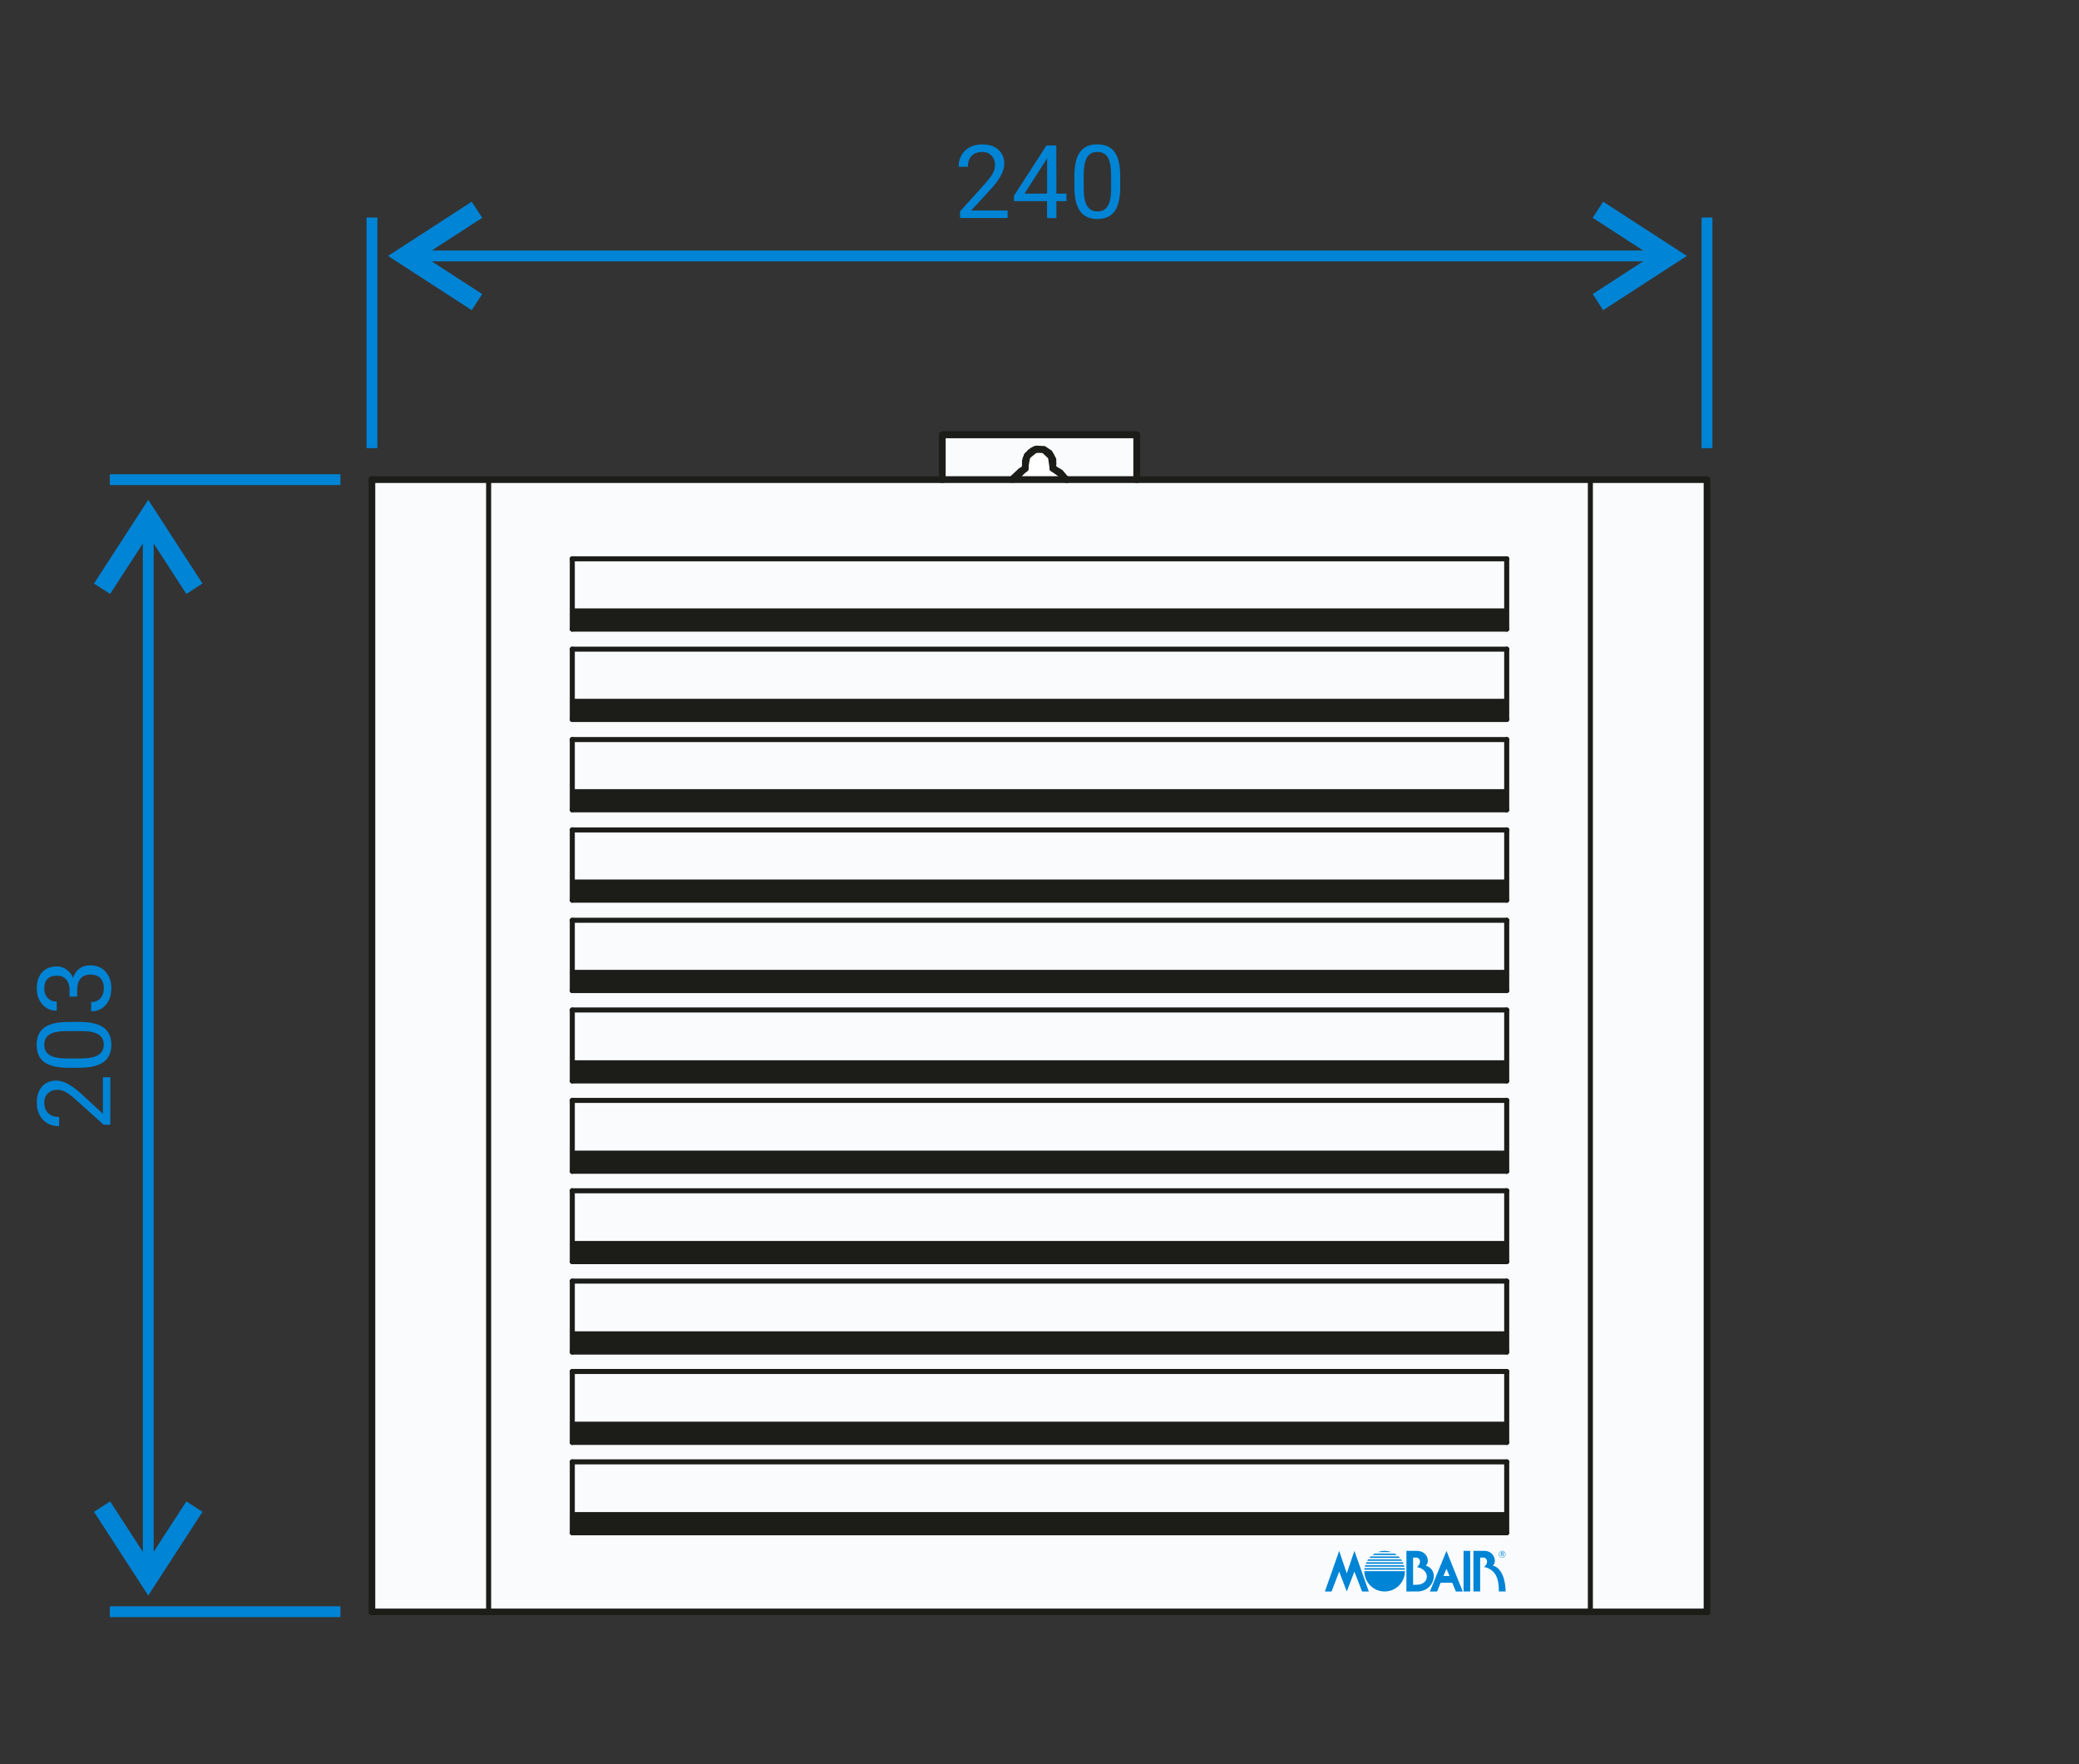 <?xml version="1.0" encoding="UTF-8" standalone="no"?>
<svg
   xmlns:dc="http://purl.org/dc/elements/1.1/"
   xmlns:cc="http://creativecommons.org/ns#"
   xmlns:rdf="http://www.w3.org/1999/02/22-rdf-syntax-ns#"
   xmlns:svg="http://www.w3.org/2000/svg"
   xmlns="http://www.w3.org/2000/svg"
   xmlns:sodipodi="http://sodipodi.sourceforge.net/DTD/sodipodi-0.dtd"
   xmlns:inkscape="http://www.inkscape.org/namespaces/inkscape"
   inkscape:export-ydpi="310.90494"
   inkscape:export-xdpi="310.90494"
   inkscape:export-filename="C:\Users\e.e\Documents\SpiderOak Hive\mobair-main\products\m2030s\dimensions\fi\m2030s_dim_1.1_FI.png"
   sodipodi:docname="m2030s_dim_1.3_release_front.svg"
   inkscape:version="1.0rc1 (09960d6f05, 2020-04-09)"
   id="svg1894"
   version="1.1"
   viewBox="0 0 33 28"
   height="28mm"
   width="33mm">
  <rect x="0" y="0" width="33" height="28" fill="#333333" stroke="none"/>
  <defs
     id="defs1888">
    <clipPath
       id="clip12-9-1">
      <path
         id="path503-0-8"
         d="m 506,603 h 53.273 v 75 H 506 Z m 0,0"
         inkscape:connector-curvature="0" />
    </clipPath>
    <clipPath
       id="clip13-3-3">
      <path
         id="path506-7-9"
         d="m 459,579 h 72 v 114.348 h -72 z m 0,0"
         inkscape:connector-curvature="0" />
    </clipPath>
    <clipPath
       id="clip14-6-0">
      <path
         id="path509-9-1"
         d="m 343,570 h 71 v 123.348 h -71 z m 0,0"
         inkscape:connector-curvature="0" />
    </clipPath>
    <clipPath
       id="clip15-8-2">
      <path
         id="path512-8-7"
         d="m 378,568.348 h 90 V 626 h -90 z m 0,0"
         inkscape:connector-curvature="0" />
    </clipPath>
    <clipPath
       id="clip18-7-4">
      <path
         id="path521-4-2"
         d="m 481,568.348 h 78.273 V 626 H 481 Z m 0,0"
         inkscape:connector-curvature="0" />
    </clipPath>
    <clipPath
       id="clip19-1-6">
      <path
         id="path524-8-7"
         d="M 311.277,601 H 367 v 79 h -55.723 z m 0,0"
         inkscape:connector-curvature="0" />
    </clipPath>
    <clipPath
       id="clip20-4-9">
      <path
         id="path527-6-3"
         d="M 311.277,601 H 368 v 80 h -56.723 z m 0,0"
         inkscape:connector-curvature="0" />
    </clipPath>
    <clipPath
       id="clip21-8-1">
      <path
         id="path530-7-2"
         d="M 311.277,568.348 H 399 V 626 h -87.723 z m 0,0"
         inkscape:connector-curvature="0" />
    </clipPath>
    <clipPath
       id="clip22-2-9">
      <path
         id="path533-7-9"
         d="M 311.277,582 H 556 v 19 H 311.277 Z m 0,0"
         inkscape:connector-curvature="0" />
    </clipPath>
    <clipPath
       id="clip23-5-4">
      <path
         id="path536-0-2"
         d="m 477,568.348 h 82.273 V 618 H 477 Z m 0,0"
         inkscape:connector-curvature="0" />
    </clipPath>
    <clipPath
       id="clip24-2-4">
      <path
         id="path539-8-9"
         d="m 475,568.348 h 84.273 V 610 H 475 Z m 0,0"
         inkscape:connector-curvature="0" />
    </clipPath>
    <clipPath
       id="clip25-7-1">
      <path
         id="path542-0-1"
         d="m 527,568.348 h 2 V 573 h -2 z m 0,0"
         inkscape:connector-curvature="0" />
    </clipPath>
    <clipPath
       id="clip26-5-3">
      <path
         id="path545-8-6"
         d="m 530,568.348 h 4 V 573 h -4 z m 0,0"
         inkscape:connector-curvature="0" />
    </clipPath>
    <clipPath
       id="clip28-4-6">
      <path
         id="path551-5-4"
         d="m 486,570 h 73.273 V 673 H 486 Z m 0,0"
         inkscape:connector-curvature="0" />
    </clipPath>
    <clipPath
       id="clip29-7-6">
      <path
         id="path554-7-2"
         d="m 451,574 h 72 v 119.348 h -72 z m 0,0"
         inkscape:connector-curvature="0" />
    </clipPath>
    <clipPath
       id="clip30-4-9">
      <path
         id="path557-4-9"
         d="m 443,572 h 72 v 121.348 h -72 z m 0,0"
         inkscape:connector-curvature="0" />
    </clipPath>
    <clipPath
       id="clip21-8-1-3">
      <path
         id="path530-7-2-2"
         d="M 311.277,568.348 H 399 V 626 h -87.723 z m 0,0"
         inkscape:connector-curvature="0" />
    </clipPath>
    <clipPath
       id="clip21-8-1-3-6">
      <path
         id="path530-7-2-2-4"
         d="M 311.277,568.348 H 399 V 626 h -87.723 z m 0,0"
         inkscape:connector-curvature="0" />
    </clipPath>
    <clipPath
       id="clip14-6-0-5">
      <path
         id="path509-9-1-3"
         d="m 343,570 h 71 v 123.348 h -71 z m 0,0"
         inkscape:connector-curvature="0" />
    </clipPath>
  </defs>
  <sodipodi:namedview
     inkscape:document-rotation="0"
     showguides="false"
     inkscape:snap-intersection-paths="true"
     inkscape:window-maximized="1"
     inkscape:window-y="0"
     inkscape:window-x="0"
     inkscape:window-height="1016"
     inkscape:window-width="1920"
     fit-margin-bottom="2"
     fit-margin-right="2"
     fit-margin-left="2"
     fit-margin-top="2"
     showgrid="false"
     inkscape:current-layer="layer1"
     inkscape:document-units="mm"
     inkscape:cy="49.014315"
     inkscape:cx="82.784295"
     inkscape:zoom="4"
     inkscape:pageshadow="2"
     inkscape:pageopacity="1"
     borderopacity="1.0"
     bordercolor="#666666"
     pagecolor="#ffffff"
     id="base" />
  <g
     transform="translate(-11.084,-173.439)"
     id="layer1"
     inkscape:groupmode="layer"
     inkscape:label="Layer 1">
    <path
       id="rect3303-6-7"
       d="m 26.041,180.339 h 3.086 v 0.713 h -3.086 z"
       style="fill:#f9fbfd;fill-opacity:1;fill-rule:nonzero;stroke:#1c1c19;stroke-width:0.105;stroke-linecap:square;stroke-linejoin:round;stroke-miterlimit:10;stroke-dasharray:none;stroke-opacity:1;enable-background:new"
       inkscape:connector-curvature="0" />
    <path
       inkscape:connector-curvature="0"
       id="path1740-4"
       d="m 27.176,181.052 h 0.772 l -0.018,-0.084 -0.132,-0.094 -0.028,-0.188 -0.121,-0.112 h -0.132 l -0.131,0.105 -0.036,0.196 -0.175,0.178"
       style="fill:#ffffff;fill-opacity:1;stroke:#1c1c19;stroke-width:0.105;stroke-linecap:butt;stroke-linejoin:miter;stroke-miterlimit:10;stroke-dasharray:none;stroke-opacity:1" />
    <path
       id="rect3303-6"
       d="m 16.988,181.052 h 21.191 v 17.97 H 16.988 Z"
       style="fill:#f9fbfd;fill-opacity:1;fill-rule:nonzero;stroke:none;stroke-width:0.021;stroke-linecap:square;stroke-linejoin:round;stroke-miterlimit:4;stroke-dasharray:none;stroke-opacity:1;enable-background:new"
       inkscape:connector-curvature="0" />
    <path
       id="path1877"
       d="M 16.988,181.052 H 38.179"
       style="fill:none;stroke:#1c1c19;stroke-width:0.105;stroke-linecap:round;stroke-linejoin:round;stroke-miterlimit:10;stroke-dasharray:none;stroke-opacity:1"
       inkscape:connector-curvature="0" />
    <path
       id="path1879"
       d="m 16.988,181.052 v 17.97"
       style="fill:none;stroke:#1c1c19;stroke-width:0.105;stroke-linecap:round;stroke-linejoin:round;stroke-miterlimit:10;stroke-dasharray:none;stroke-opacity:1"
       inkscape:connector-curvature="0" />
    <path
       id="path1881"
       d="M 20.168,182.308 H 35"
       style="fill:none;stroke:#1c1c19;stroke-width:0.08;stroke-linecap:round;stroke-linejoin:round;stroke-miterlimit:10;stroke-dasharray:none;stroke-opacity:1"
       inkscape:connector-curvature="0" />
    <path
       id="path1909"
       d="m 36.328,181.052 v 17.97"
       style="fill:none;stroke:#1c1c19;stroke-width:0.08;stroke-linecap:round;stroke-linejoin:round;stroke-miterlimit:10;stroke-dasharray:none;stroke-opacity:1"
       inkscape:connector-curvature="0" />
    <path
       id="path1923"
       d="m 26.041,181.052 v -0.713"
       style="fill:none;stroke:#1c1c19;stroke-width:0.105;stroke-linecap:round;stroke-linejoin:round;stroke-miterlimit:10;stroke-dasharray:none;stroke-opacity:1"
       inkscape:connector-curvature="0" />
    <path
       id="path1945"
       d="m 18.84,181.052 v 17.97"
       style="fill:none;stroke:#1c1c19;stroke-width:0.08;stroke-linecap:round;stroke-linejoin:round;stroke-miterlimit:10;stroke-dasharray:none;stroke-opacity:1"
       inkscape:connector-curvature="0" />
    <path
       id="path1951"
       d="m 38.179,181.052 v 17.97"
       style="fill:none;stroke:#1c1c19;stroke-width:0.105;stroke-linecap:round;stroke-linejoin:round;stroke-miterlimit:10;stroke-dasharray:none;stroke-opacity:1"
       inkscape:connector-curvature="0" />
    <path
       id="path1965"
       d="m 26.041,180.339 h 3.086 v 0.713"
       style="fill:none;stroke:#1c1c19;stroke-width:0.105;stroke-linecap:round;stroke-linejoin:round;stroke-miterlimit:10;stroke-dasharray:none;stroke-opacity:1"
       inkscape:connector-curvature="0" />
    <path
       id="path1979"
       d="m 27.798,180.79 v 0.084"
       style="fill:none;stroke:#1c1c19;stroke-width:0.105;stroke-linecap:round;stroke-linejoin:round;stroke-miterlimit:10;stroke-dasharray:none;stroke-opacity:1"
       inkscape:connector-curvature="0" />
    <path
       id="path2017"
       d="M 16.988,199.022 H 38.179"
       style="fill:none;stroke:#1c1c19;stroke-width:0.105;stroke-linecap:round;stroke-linejoin:round;stroke-miterlimit:10;stroke-dasharray:none;stroke-opacity:1"
       inkscape:connector-curvature="0" />
    <path
       id="path2021"
       d="m 27.359,180.874 -0.018,0.018 -0.046,0.018 -0.131,0.122 -0.009,0.019"
       style="fill:none;stroke:#1c1c19;stroke-width:0.105;stroke-linecap:round;stroke-linejoin:round;stroke-miterlimit:10;stroke-dasharray:none;stroke-opacity:1"
       inkscape:connector-curvature="0" />
    <path
       id="path2023"
       d="m 28.014,181.052 -0.038,-0.038 -0.064,-0.076 -0.113,-0.065"
       style="fill:none;stroke:#1c1c19;stroke-width:0.105;stroke-linecap:round;stroke-linejoin:round;stroke-miterlimit:10;stroke-dasharray:none;stroke-opacity:1"
       inkscape:connector-curvature="0" />
    <path
       id="path2025"
       d="m 27.359,180.79 v 0.084"
       style="fill:none;stroke:#1c1c19;stroke-width:0.105;stroke-linecap:round;stroke-linejoin:round;stroke-miterlimit:10;stroke-dasharray:none;stroke-opacity:1"
       inkscape:connector-curvature="0" />
    <path
       id="path2027"
       d="m 27.798,180.79 v -0.056 l -0.056,-0.104 -0.084,-0.056 -0.122,-0.01 -0.009,0.01 h -0.02 l -0.018,0.01 -0.018,0.009 -0.01,0.01 -0.018,0.01 -0.009,0.009 -0.01,0.01 -0.009,0.018 -0.02,0.01 -0.009,0.018 v 0.01 l -0.009,0.018 -0.009,0.01 v 0.019 l -0.009,0.018 v 0.038"
       style="fill:none;stroke:#1c1c19;stroke-width:0.105;stroke-linecap:round;stroke-linejoin:round;stroke-miterlimit:10;stroke-dasharray:none;stroke-opacity:1"
       inkscape:connector-curvature="0" />
    <path
       id="path2211"
       d="M 20.168,183.424 H 35"
       style="fill:none;stroke:#1c1c19;stroke-width:0.08;stroke-linecap:round;stroke-linejoin:round;stroke-miterlimit:10;stroke-dasharray:none;stroke-opacity:1"
       inkscape:connector-curvature="0" />
    <path
       id="path2215"
       d="M 20.168,183.742 H 35"
       style="fill:none;stroke:#1c1c19;stroke-width:0.08;stroke-linecap:round;stroke-linejoin:round;stroke-miterlimit:10;stroke-dasharray:none;stroke-opacity:1"
       inkscape:connector-curvature="0" />
    <path
       id="path2217"
       d="M 20.168,184.858 H 35"
       style="fill:none;stroke:#1c1c19;stroke-width:0.08;stroke-linecap:round;stroke-linejoin:round;stroke-miterlimit:10;stroke-dasharray:none;stroke-opacity:1"
       inkscape:connector-curvature="0" />
    <path
       id="path2221"
       d="M 20.168,185.177 H 35"
       style="fill:none;stroke:#1c1c19;stroke-width:0.08;stroke-linecap:round;stroke-linejoin:round;stroke-miterlimit:10;stroke-dasharray:none;stroke-opacity:1"
       inkscape:connector-curvature="0" />
    <path
       id="path2223"
       d="M 20.168,186.292 H 35"
       style="fill:none;stroke:#1c1c19;stroke-width:0.08;stroke-linecap:round;stroke-linejoin:round;stroke-miterlimit:10;stroke-dasharray:none;stroke-opacity:1"
       inkscape:connector-curvature="0" />
    <path
       id="path2227"
       d="m 35,186.292 v -1.116"
       style="fill:none;stroke:#1c1c19;stroke-width:0.08;stroke-linecap:round;stroke-linejoin:round;stroke-miterlimit:10;stroke-dasharray:none;stroke-opacity:1"
       inkscape:connector-curvature="0" />
    <path
       id="path2229"
       d="m 35,184.858 v -1.116"
       style="fill:none;stroke:#1c1c19;stroke-width:0.08;stroke-linecap:round;stroke-linejoin:round;stroke-miterlimit:10;stroke-dasharray:none;stroke-opacity:1"
       inkscape:connector-curvature="0" />
    <path
       id="path2231"
       d="m 35,183.424 v -1.116"
       style="fill:none;stroke:#1c1c19;stroke-width:0.08;stroke-linecap:round;stroke-linejoin:round;stroke-miterlimit:10;stroke-dasharray:none;stroke-opacity:1"
       inkscape:connector-curvature="0" />
    <path
       id="path2233"
       d="m 20.168,186.292 v -1.116"
       style="fill:none;stroke:#1c1c19;stroke-width:0.08;stroke-linecap:round;stroke-linejoin:round;stroke-miterlimit:10;stroke-dasharray:none;stroke-opacity:1"
       inkscape:connector-curvature="0" />
    <path
       id="path2235"
       d="m 20.168,184.858 v -1.116"
       style="fill:none;stroke:#1c1c19;stroke-width:0.08;stroke-linecap:round;stroke-linejoin:round;stroke-miterlimit:10;stroke-dasharray:none;stroke-opacity:1"
       inkscape:connector-curvature="0" />
    <path
       id="path2237"
       d="m 20.168,183.424 v -1.116"
       style="fill:none;stroke:#1c1c19;stroke-width:0.08;stroke-linecap:round;stroke-linejoin:round;stroke-miterlimit:10;stroke-dasharray:none;stroke-opacity:1"
       inkscape:connector-curvature="0" />
    <path
       id="path2239"
       d="M 20.168,186.611 H 35"
       style="fill:none;stroke:#1c1c19;stroke-width:0.08;stroke-linecap:round;stroke-linejoin:round;stroke-miterlimit:10;stroke-dasharray:none;stroke-opacity:1"
       inkscape:connector-curvature="0" />
    <path
       id="path2241"
       d="M 20.168,187.726 H 35"
       style="fill:none;stroke:#1c1c19;stroke-width:0.08;stroke-linecap:round;stroke-linejoin:round;stroke-miterlimit:10;stroke-dasharray:none;stroke-opacity:1"
       inkscape:connector-curvature="0" />
    <path
       id="path2245"
       d="m 35,187.726 v -1.116"
       style="fill:none;stroke:#1c1c19;stroke-width:0.08;stroke-linecap:round;stroke-linejoin:round;stroke-miterlimit:10;stroke-dasharray:none;stroke-opacity:1"
       inkscape:connector-curvature="0" />
    <path
       id="path2247"
       d="m 20.168,187.726 v -1.116"
       style="fill:none;stroke:#1c1c19;stroke-width:0.08;stroke-linecap:round;stroke-linejoin:round;stroke-miterlimit:10;stroke-dasharray:none;stroke-opacity:1"
       inkscape:connector-curvature="0" />
    <path
       id="path2249"
       d="M 20.168,188.045 H 35"
       style="fill:none;stroke:#1c1c19;stroke-width:0.08;stroke-linecap:round;stroke-linejoin:round;stroke-miterlimit:10;stroke-dasharray:none;stroke-opacity:1"
       inkscape:connector-curvature="0" />
    <path
       id="path2251"
       d="M 20.168,189.161 H 35"
       style="fill:none;stroke:#1c1c19;stroke-width:0.08;stroke-linecap:round;stroke-linejoin:round;stroke-miterlimit:10;stroke-dasharray:none;stroke-opacity:1"
       inkscape:connector-curvature="0" />
    <path
       id="path2255"
       d="m 35,189.161 v -1.116"
       style="fill:none;stroke:#1c1c19;stroke-width:0.08;stroke-linecap:round;stroke-linejoin:round;stroke-miterlimit:10;stroke-dasharray:none;stroke-opacity:1"
       inkscape:connector-curvature="0" />
    <path
       id="path2257"
       d="m 20.168,189.161 v -1.116"
       style="fill:none;stroke:#1c1c19;stroke-width:0.08;stroke-linecap:round;stroke-linejoin:round;stroke-miterlimit:10;stroke-dasharray:none;stroke-opacity:1"
       inkscape:connector-curvature="0" />
    <path
       id="path2259"
       d="M 20.168,189.469 H 35"
       style="fill:none;stroke:#1c1c19;stroke-width:0.08;stroke-linecap:round;stroke-linejoin:round;stroke-miterlimit:10;stroke-dasharray:none;stroke-opacity:1"
       inkscape:connector-curvature="0" />
    <path
       id="path2261"
       d="M 20.168,190.595 H 35"
       style="fill:none;stroke:#1c1c19;stroke-width:0.08;stroke-linecap:round;stroke-linejoin:round;stroke-miterlimit:10;stroke-dasharray:none;stroke-opacity:1"
       inkscape:connector-curvature="0" />
    <path
       id="path2265"
       d="m 35,190.595 v -1.125"
       style="fill:none;stroke:#1c1c19;stroke-width:0.08;stroke-linecap:round;stroke-linejoin:round;stroke-miterlimit:10;stroke-dasharray:none;stroke-opacity:1"
       inkscape:connector-curvature="0" />
    <path
       id="path2267"
       d="m 20.168,190.595 v -1.125"
       style="fill:none;stroke:#1c1c19;stroke-width:0.08;stroke-linecap:round;stroke-linejoin:round;stroke-miterlimit:10;stroke-dasharray:none;stroke-opacity:1"
       inkscape:connector-curvature="0" />
    <path
       id="path2269-9"
       d="M 20.168,190.904 H 35"
       style="fill:none;stroke:#1c1c19;stroke-width:0.08;stroke-linecap:round;stroke-linejoin:round;stroke-miterlimit:10;stroke-dasharray:none;stroke-opacity:1"
       inkscape:connector-curvature="0" />
    <path
       id="path2271"
       d="M 20.168,192.029 H 35"
       style="fill:none;stroke:#1c1c19;stroke-width:0.08;stroke-linecap:round;stroke-linejoin:round;stroke-miterlimit:10;stroke-dasharray:none;stroke-opacity:1"
       inkscape:connector-curvature="0" />
    <path
       id="path2275"
       d="m 35,192.029 v -1.125"
       style="fill:none;stroke:#1c1c19;stroke-width:0.08;stroke-linecap:round;stroke-linejoin:round;stroke-miterlimit:10;stroke-dasharray:none;stroke-opacity:1"
       inkscape:connector-curvature="0" />
    <path
       id="path2277-2"
       d="m 20.168,192.029 v -1.125"
       style="fill:none;stroke:#1c1c19;stroke-width:0.08;stroke-linecap:round;stroke-linejoin:round;stroke-miterlimit:10;stroke-dasharray:none;stroke-opacity:1"
       inkscape:connector-curvature="0" />
    <path
       id="path2279-6"
       d="M 20.168,192.338 H 35"
       style="fill:none;stroke:#1c1c19;stroke-width:0.08;stroke-linecap:round;stroke-linejoin:round;stroke-miterlimit:10;stroke-dasharray:none;stroke-opacity:1"
       inkscape:connector-curvature="0" />
    <path
       id="path2281"
       d="M 20.168,193.463 H 35"
       style="fill:none;stroke:#1c1c19;stroke-width:0.08;stroke-linecap:round;stroke-linejoin:round;stroke-miterlimit:10;stroke-dasharray:none;stroke-opacity:1"
       inkscape:connector-curvature="0" />
    <path
       id="path2285"
       d="m 35,193.463 v -1.125"
       style="fill:none;stroke:#1c1c19;stroke-width:0.08;stroke-linecap:round;stroke-linejoin:round;stroke-miterlimit:10;stroke-dasharray:none;stroke-opacity:1"
       inkscape:connector-curvature="0" />
    <path
       id="path2287-1"
       d="m 20.168,193.463 v -1.125"
       style="fill:none;stroke:#1c1c19;stroke-width:0.08;stroke-linecap:round;stroke-linejoin:round;stroke-miterlimit:10;stroke-dasharray:none;stroke-opacity:1"
       inkscape:connector-curvature="0" />
    <path
       id="path2289-5"
       d="M 20.168,193.772 H 35"
       style="fill:none;stroke:#1c1c19;stroke-width:0.08;stroke-linecap:round;stroke-linejoin:round;stroke-miterlimit:10;stroke-dasharray:none;stroke-opacity:1"
       inkscape:connector-curvature="0" />
    <path
       id="path2291"
       d="M 20.168,194.898 H 35"
       style="fill:none;stroke:#1c1c19;stroke-width:0.08;stroke-linecap:round;stroke-linejoin:round;stroke-miterlimit:10;stroke-dasharray:none;stroke-opacity:1"
       inkscape:connector-curvature="0" />
    <path
       id="path2295-6"
       d="m 35,194.898 v -1.125"
       style="fill:none;stroke:#1c1c19;stroke-width:0.08;stroke-linecap:round;stroke-linejoin:round;stroke-miterlimit:10;stroke-dasharray:none;stroke-opacity:1"
       inkscape:connector-curvature="0" />
    <path
       id="path2297"
       d="m 20.168,194.898 v -1.125"
       style="fill:none;stroke:#1c1c19;stroke-width:0.08;stroke-linecap:round;stroke-linejoin:round;stroke-miterlimit:10;stroke-dasharray:none;stroke-opacity:1"
       inkscape:connector-curvature="0" />
    <path
       id="path2299"
       d="M 20.168,195.206 H 35"
       style="fill:none;stroke:#1c1c19;stroke-width:0.08;stroke-linecap:round;stroke-linejoin:round;stroke-miterlimit:10;stroke-dasharray:none;stroke-opacity:1"
       inkscape:connector-curvature="0" />
    <path
       id="path2301"
       d="M 20.168,196.332 H 35"
       style="fill:none;stroke:#1c1c19;stroke-width:0.08;stroke-linecap:round;stroke-linejoin:round;stroke-miterlimit:10;stroke-dasharray:none;stroke-opacity:1"
       inkscape:connector-curvature="0" />
    <path
       id="path2305"
       d="m 35,196.332 v -1.125"
       style="fill:none;stroke:#1c1c19;stroke-width:0.08;stroke-linecap:round;stroke-linejoin:round;stroke-miterlimit:10;stroke-dasharray:none;stroke-opacity:1"
       inkscape:connector-curvature="0" />
    <path
       id="path2307"
       d="m 20.168,196.332 v -1.125"
       style="fill:none;stroke:#1c1c19;stroke-width:0.08;stroke-linecap:round;stroke-linejoin:round;stroke-miterlimit:10;stroke-dasharray:none;stroke-opacity:1"
       inkscape:connector-curvature="0" />
    <path
       id="path2309"
       d="M 20.168,196.641 H 35"
       style="fill:none;stroke:#1c1c19;stroke-width:0.08;stroke-linecap:round;stroke-linejoin:round;stroke-miterlimit:10;stroke-dasharray:none;stroke-opacity:1"
       inkscape:connector-curvature="0" />
    <path
       id="path2311"
       d="M 20.168,197.766 H 35"
       style="fill:none;stroke:#1c1c19;stroke-width:0.08;stroke-linecap:round;stroke-linejoin:round;stroke-miterlimit:10;stroke-dasharray:none;stroke-opacity:1"
       inkscape:connector-curvature="0" />
    <path
       id="path2315"
       d="m 35,197.766 v -1.125"
       style="fill:none;stroke:#1c1c19;stroke-width:0.08;stroke-linecap:round;stroke-linejoin:round;stroke-miterlimit:10;stroke-dasharray:none;stroke-opacity:1"
       inkscape:connector-curvature="0" />
    <path
       id="path2317"
       d="m 20.168,197.766 v -1.125"
       style="fill:none;stroke:#1c1c19;stroke-width:0.08;stroke-linecap:round;stroke-linejoin:round;stroke-miterlimit:10;stroke-dasharray:none;stroke-opacity:1"
       inkscape:connector-curvature="0" />
    <g
       style="fill:#0084d5;fill-opacity:1"
       id="g1851"
       transform="matrix(0.013,0,0,0.013,31.709,197.648)">
      <path
         d="m 31.181,80.787 17.407,-49.565 9.272,27.475 9.31,-27.475 17.577,49.565 h -8.172 l -9.424,-24.27 -9.291,24.27 -9.253,-24.27 -9.291,24.27 z"
         style="fill:#0084d5;fill-opacity:1;fill-rule:evenodd;stroke:none;stroke-width:1.936"
         id="path8391-9-5-0-1-2-4-2-8-0-4-4-6-5-9-2-7"
         inkscape:connector-curvature="0" />
      <path
         d="M 130.701,80.787 V 31.216 h 12.737 c 12.766,0 16.38,12.996 10.987,18.044 17.528,5.365 9.926,32.417 -11.331,31.499 z m 8.147,-8.176 v -33.249 h 3.5 c 5.479,0 7.143,6.942 1.234,11.647 16.524,3.041 15.635,21.143 0.143,21.573 l -4.877,0.028 z"
         style="fill:#0084d5;fill-opacity:1;fill-rule:evenodd;stroke:none;stroke-width:1.936"
         id="path8393-72-7-2-8-2-6-4-8-0-1-8-7-9-6-1-3"
         inkscape:connector-curvature="0" />
      <path
         d="m 159.378,80.787 20.225,-49.572 19.852,49.572 h -8.377 l -4.418,-10.7 h -14.171 l -4.332,10.7 z m 16.495,-18.905 3.729,-8.893 3.758,8.893 z"
         style="fill:#0084d5;fill-opacity:1;fill-rule:evenodd;stroke:none;stroke-width:1.936"
         id="path8395-5-5-0-2-1-0-4-5-0-2-3-5-6-9-4-1"
         inkscape:connector-curvature="0" />
      <path
         d="M 212.538,80.766 V 31.201 l 13.254,-0.02 c 12.989,0.02 15.624,14.733 10.239,18.013 12.04,2.579 15.776,19.947 15.795,31.571 h -8.191 c 0,-18.905 -5.84,-27.058 -18.089,-29.94 5.973,-4.702 3.83,-11.472 -0.986,-11.472 h -3.811 v 41.412 h -8.21 z"
         style="fill:#0084d5;fill-opacity:1;fill-rule:evenodd;stroke:none;stroke-width:1.936"
         id="path8397-5-4-7-1-8-9-6-1-0-5-7-3-9-8-0-3"
         inkscape:connector-curvature="0" />
      <path
         d="m 247.691,33.384 h -0.87 v 1.532 h 0.835 c 0.487,0 0.87,-0.035 1.044,-0.139 0.209,-0.139 0.313,-0.313 0.313,-0.592 0,-0.278 -0.104,-0.487 -0.313,-0.592 -0.209,-0.139 -0.557,-0.209 -1.044,-0.209 h 0.035 z m 0.104,-0.557 c 0.661,0 1.149,0.139 1.497,0.313 0.313,0.209 0.487,0.557 0.487,0.975 0,0.348 -0.104,0.627 -0.313,0.835 -0.209,0.209 -0.522,0.383 -0.835,0.418 l 1.079,2.298 h -0.835 l -0.975,-2.193 h -1.079 v 2.193 h -0.766 v -4.839 z m 3.516,2.507 c 0,-0.487 -0.104,-0.975 -0.279,-1.392 -0.174,-0.453 -0.452,-0.87 -0.8,-1.218 -0.314,-0.313 -0.731,-0.627 -1.184,-0.801 -0.418,-0.174 -0.94,-0.279 -1.427,-0.279 -0.487,0 -0.94,0.104 -1.393,0.279 -0.418,0.139 -0.835,0.452 -1.183,0.766 -0.348,0.383 -0.627,0.766 -0.801,1.219 -0.174,0.452 -0.278,0.94 -0.278,1.427 0,0.452 0.104,0.94 0.278,1.357 0.174,0.452 0.453,0.905 0.801,1.218 0.313,0.348 0.731,0.627 1.183,0.801 0.418,0.174 0.905,0.279 1.393,0.279 0.487,0 0.975,-0.104 1.427,-0.279 0.418,-0.174 0.87,-0.453 1.184,-0.801 0.348,-0.313 0.626,-0.731 0.8,-1.149 0.174,-0.452 0.279,-0.94 0.279,-1.427 z m -3.655,-4.143 c 0.522,0 1.044,0.104 1.532,0.313 0.522,0.209 0.975,0.522 1.358,0.905 0.383,0.383 0.696,0.801 0.87,1.323 0.244,0.487 0.348,1.044 0.348,1.567 0,0.557 -0.104,1.114 -0.313,1.601 -0.174,0.487 -0.522,0.94 -0.905,1.323 -0.383,0.383 -0.836,0.661 -1.358,0.87 -0.487,0.209 -1.044,0.313 -1.567,0.313 -0.557,0 -1.079,-0.104 -1.567,-0.279 -0.487,-0.209 -0.94,-0.522 -1.323,-0.905 -0.383,-0.383 -0.696,-0.836 -0.905,-1.323 -0.209,-0.487 -0.313,-1.044 -0.313,-1.601 0,-0.522 0.104,-1.044 0.313,-1.532 0.209,-0.487 0.522,-0.975 0.905,-1.358 0.383,-0.383 0.836,-0.696 1.323,-0.87 0.487,-0.244 1.01,-0.348 1.567,-0.348 h 0.034 z"
         style="fill:#0084d5;fill-opacity:1;fill-rule:evenodd;stroke:none;stroke-width:1.936"
         id="path8399-8-6-9-3-8-0-5-9-2-2-2-0-5-3-1-7"
         inkscape:connector-curvature="0" />
      <path
         d="m 95.767,32.684 c 5.164,-1.951 10.959,-2.037 16.725,0 z"
         style="fill:#0084d5;fill-opacity:1;fill-rule:evenodd;stroke:none;stroke-width:1.936"
         id="path8401-3-6-4-7-5-6-0-5-8-1-9-4-3-9-7-7"
         inkscape:connector-curvature="0" />
      <path
         d="m 89.182,36.186 c 0.746,-0.574 1.664,-1.148 2.639,-1.693 H 116.378 c 1.033,0.545 1.865,1.119 2.582,1.693 z"
         style="fill:#0084d5;fill-opacity:1;fill-rule:evenodd;stroke:none;stroke-width:1.936"
         id="path8403-2-7-4-0-1-9-7-0-0-9-8-4-1-7-1-8"
         inkscape:connector-curvature="0" />
      <path
         d="m 85.399,39.829 c 0.488,-0.603 1.004,-1.205 1.692,-1.807 h 34.023 c 0.717,0.574 1.262,1.233 1.693,1.807 z"
         style="fill:#0084d5;fill-opacity:1;fill-rule:evenodd;stroke:none;stroke-width:1.936"
         id="path8405-56-7-0-1-5-3-9-7-8-8-5-8-8-9-4-1"
         inkscape:connector-curvature="0" />
      <path
         d="m 82.784,43.332 c 0.316,-0.574 0.631,-1.147 1.09,-1.721 h 40.392 c 0.344,0.574 0.803,1.148 1.09,1.721 z"
         style="fill:#0084d5;fill-opacity:1;fill-rule:evenodd;stroke:none;stroke-width:1.936"
         id="path8407-5-4-3-2-4-4-9-1-4-3-5-6-6-6-2-7"
         inkscape:connector-curvature="0" />
      <path
         d="m 81.009,46.975 c 0.229,-0.602 0.545,-1.205 0.832,-1.807 h 44.58 c 0.316,0.602 0.545,1.205 0.746,1.807 z"
         style="fill:#0084d5;fill-opacity:1;fill-rule:evenodd;stroke:none;stroke-width:1.936"
         id="path8409-7-1-6-5-9-4-9-5-7-3-8-4-4-6-1-1"
         inkscape:connector-curvature="0" />
      <path
         d="m 79.888,50.477 c 0.086,-0.574 0.258,-1.147 0.488,-1.721 H 127.768 c 0.229,0.545 0.344,1.147 0.488,1.721 z"
         style="fill:#0084d5;fill-opacity:1;fill-rule:evenodd;stroke:none;stroke-width:1.936"
         id="path8411-6-7-0-7-1-0-1-8-2-4-7-3-7-6-5-7"
         inkscape:connector-curvature="0" />
      <path
         d="m 79.375,54.12 c 0.058,-0.688 0.143,-1.205 0.201,-1.836 h 49.055 c 0.058,0.631 0.143,1.233 0.229,1.836 z"
         style="fill:#0084d5;fill-opacity:1;fill-rule:evenodd;stroke:none;stroke-width:1.936"
         id="path8413-3-1-7-3-2-1-8-1-3-9-4-1-6-8-7-2"
         inkscape:connector-curvature="0" />
      <path
         d="m 79.328,55.988 h 49.543 c 0,13.684 -11.073,24.786 -24.757,24.786 -13.655,0 -24.786,-11.073 -24.786,-24.786"
         style="fill:#0084d5;fill-opacity:1;fill-rule:evenodd;stroke:none;stroke-width:1.936"
         id="path8415-7-6-7-9-7-1-2-6-6-9-4-2-4-9-6-4"
         inkscape:connector-curvature="0" />
      <path
         d="m 200.475,31.189 h 8.118 v 49.572 h -8.118 z"
         style="fill:#0084d5;fill-opacity:1;fill-rule:evenodd;stroke:none;stroke-width:1.936"
         id="path8417-8-8-3-8-0-7-3-9-6-4-5-0-3-0-0-1"
         inkscape:connector-curvature="0" />
    </g>
    <path
       sodipodi:nodetypes="cc"
       style="fill:none;stroke:#0084d5;stroke-width:0.172;stroke-linecap:butt;stroke-linejoin:miter;stroke-miterlimit:22.926;stroke-opacity:1"
       d="M 17.524,177.501 H 37.579"
       id="path7124-2-4"
       inkscape:connector-curvature="0" />
    <path
       sodipodi:nodetypes="cccc"
       inkscape:connector-curvature="0"
       id="path7136-9-6"
       d="m 16.988,176.891 v 3.661 m 21.191,-3.661 v 3.661"
       style="clip-rule:nonzero;fill:none;stroke:#0084d5;stroke-width:0.172;stroke-linecap:butt;stroke-linejoin:miter;stroke-miterlimit:22.926;stroke-opacity:1" />
    <path
       sodipodi:nodetypes="cc"
       style="fill:none;stroke:#0084d5;stroke-width:0.172;stroke-linecap:butt;stroke-linejoin:miter;stroke-miterlimit:22.926;stroke-opacity:1"
       d="m 13.437,198.482 v -16.83"
       id="path7124-2-4-2"
       inkscape:connector-curvature="0" />
    <path
       sodipodi:nodetypes="cccc"
       inkscape:connector-curvature="0"
       id="path7136-9-6-6"
       d="m 12.827,199.019 h 3.661 m -3.661,-17.967 h 3.661"
       style="clip-rule:nonzero;fill:none;stroke:#0084d5;stroke-width:0.172;stroke-linecap:butt;stroke-linejoin:miter;stroke-miterlimit:22.926;stroke-opacity:1" />
    <g
       style="font-style:normal;font-variant:normal;font-weight:normal;font-stretch:normal;font-size:1.621px;line-height:1;font-family:Roboto;-inkscape-font-specification:Roboto;font-variant-ligatures:normal;font-variant-caps:normal;font-variant-numeric:normal;font-feature-settings:normal;text-align:start;letter-spacing:0px;word-spacing:0px;writing-mode:lr-tb;text-anchor:start;fill:#0084d5;fill-opacity:1;stroke:none;stroke-width:0.094"
       id="text5026-4-3-9-11-8"
       aria-label="240">
      <path
         id="path1101"
         style="font-style:normal;font-variant:normal;font-weight:normal;font-stretch:normal;font-size:1.621px;font-family:Roboto;-inkscape-font-specification:Roboto;fill:#0084d5;fill-opacity:1;stroke-width:0.094"
         d="m 27.078,176.899 h -0.755 v -0.105 l 0.399,-0.443 q 0.089,-0.101 0.122,-0.163 0.034,-0.063 0.034,-0.131 0,-0.09 -0.055,-0.148 -0.055,-0.058 -0.146,-0.058 -0.109,0 -0.17,0.062 -0.06,0.062 -0.06,0.173 H 26.301 q 0,-0.159 0.102,-0.257 0.103,-0.098 0.275,-0.098 0.161,0 0.254,0.085 0.093,0.084 0.093,0.224 0,0.17 -0.217,0.405 l -0.309,0.335 h 0.579 z" />
      <path
         id="path1103"
         style="font-style:normal;font-variant:normal;font-weight:normal;font-stretch:normal;font-size:1.621px;font-family:Roboto;-inkscape-font-specification:Roboto;fill:#0084d5;fill-opacity:1;stroke-width:0.094"
         d="m 27.852,176.512 h 0.16 v 0.12 h -0.16 v 0.268 H 27.704 v -0.268 h -0.525 v -0.086 l 0.516,-0.799 h 0.156 z m -0.506,0 h 0.359 v -0.565 l -0.017,0.032 z" />
      <path
         id="path1105"
         style="font-style:normal;font-variant:normal;font-weight:normal;font-stretch:normal;font-size:1.621px;font-family:Roboto;-inkscape-font-specification:Roboto;fill:#0084d5;fill-opacity:1;stroke-width:0.094"
         d="m 28.866,176.408 q 0,0.257 -0.088,0.382 -0.088,0.125 -0.275,0.125 -0.184,0 -0.273,-0.122 -0.089,-0.123 -0.092,-0.366 v -0.196 q 0,-0.254 0.088,-0.378 0.088,-0.123 0.275,-0.123 0.186,0 0.274,0.12 0.088,0.119 0.09,0.367 z m -0.146,-0.2 q 0,-0.186 -0.052,-0.271 -0.052,-0.086 -0.165,-0.086 -0.112,0 -0.164,0.085 -0.051,0.085 -0.053,0.26 v 0.234 q 0,0.187 0.054,0.276 0.055,0.089 0.165,0.089 0.108,0 0.161,-0.084 0.053,-0.084 0.055,-0.264 z" />
    </g>
    <g
       style="font-style:normal;font-variant:normal;font-weight:normal;font-stretch:normal;font-size:1.621px;line-height:1;font-family:Roboto;-inkscape-font-specification:Roboto;font-variant-ligatures:normal;font-variant-caps:normal;font-variant-numeric:normal;font-feature-settings:normal;text-align:start;letter-spacing:0px;word-spacing:0px;writing-mode:lr-tb;text-anchor:start;fill:#0084d5;fill-opacity:1;stroke:none;stroke-width:0.094"
       id="text5026-4-3-9-11-8-8"
       transform="rotate(-90)"
       aria-label="203">
      <path
         id="path1094"
         style="font-style:normal;font-variant:normal;font-weight:normal;font-stretch:normal;font-size:1.621px;font-family:Roboto;-inkscape-font-specification:Roboto;fill:#0084d5;fill-opacity:1;stroke-width:0.094"
         d="m -190.536,12.835 h -0.755 v -0.105 l 0.399,-0.443 q 0.089,-0.101 0.122,-0.163 0.034,-0.063 0.034,-0.131 0,-0.09 -0.055,-0.148 -0.055,-0.058 -0.146,-0.058 -0.109,0 -0.17,0.063 -0.06,0.062 -0.06,0.173 h -0.146 q 0,-0.159 0.102,-0.257 0.103,-0.098 0.275,-0.098 0.161,0 0.254,0.085 0.093,0.084 0.093,0.224 0,0.17 -0.217,0.405 l -0.309,0.335 h 0.579 z" />
      <path
         id="path1096"
         style="font-style:normal;font-variant:normal;font-weight:normal;font-stretch:normal;font-size:1.621px;font-family:Roboto;-inkscape-font-specification:Roboto;fill:#0084d5;fill-opacity:1;stroke-width:0.094"
         d="m -189.658,12.344 q 0,0.257 -0.088,0.382 -0.088,0.125 -0.275,0.125 -0.184,0 -0.273,-0.122 -0.089,-0.123 -0.092,-0.366 v -0.196 q 0,-0.254 0.088,-0.378 0.088,-0.123 0.275,-0.123 0.186,0 0.274,0.12 0.088,0.119 0.09,0.367 z m -0.146,-0.2 q 0,-0.186 -0.052,-0.271 -0.052,-0.086 -0.165,-0.086 -0.112,0 -0.164,0.085 -0.051,0.085 -0.053,0.26 v 0.234 q 0,0.187 0.054,0.276 0.055,0.089 0.165,0.089 0.108,0 0.161,-0.084 0.053,-0.084 0.055,-0.264 z" />
      <path
         id="path1098"
         style="font-style:normal;font-variant:normal;font-weight:normal;font-stretch:normal;font-size:1.621px;font-family:Roboto;-inkscape-font-specification:Roboto;fill:#0084d5;fill-opacity:1;stroke-width:0.094"
         d="m -189.257,12.188 h 0.11 q 0.104,-0.002 0.163,-0.055 0.059,-0.053 0.059,-0.143 0,-0.203 -0.202,-0.203 -0.095,0 -0.152,0.055 -0.056,0.054 -0.056,0.143 h -0.146 q 0,-0.137 0.1,-0.227 0.101,-0.091 0.255,-0.091 0.163,0 0.256,0.086 0.093,0.086 0.093,0.24 0,0.075 -0.049,0.146 -0.048,0.07 -0.132,0.105 0.095,0.03 0.146,0.1 0.052,0.07 0.052,0.17 0,0.155 -0.101,0.246 -0.101,0.091 -0.264,0.091 -0.162,0 -0.264,-0.088 -0.101,-0.088 -0.101,-0.232 h 0.147 q 0,0.091 0.059,0.146 0.059,0.055 0.159,0.055 0.106,0 0.162,-0.055 0.056,-0.055 0.056,-0.159 0,-0.101 -0.062,-0.154 -0.062,-0.054 -0.178,-0.055 h -0.11 z" />
    </g>
    <path
       sodipodi:nodetypes="ccc"
       style="clip-rule:nonzero;fill:none;stroke:#0084d5;stroke-width:0.305;stroke-linecap:butt;stroke-linejoin:miter;stroke-miterlimit:22.926;stroke-opacity:1"
       d="m 36.448,176.768 1.131,0.733 -1.131,0.733"
       id="path7126-6-2-1"
       inkscape:connector-curvature="0" />
    <path
       sodipodi:nodetypes="ccc"
       style="clip-rule:nonzero;fill:none;stroke:#0084d5;stroke-width:0.305;stroke-linecap:butt;stroke-linejoin:miter;stroke-miterlimit:22.926;stroke-opacity:1"
       d="m 18.655,178.234 -1.131,-0.733 1.131,-0.733"
       id="path7126-6-2-1-7"
       inkscape:connector-curvature="0" />
    <path
       sodipodi:nodetypes="ccc"
       style="clip-rule:nonzero;fill:none;stroke:#0084d5;stroke-width:0.305;stroke-linecap:butt;stroke-linejoin:miter;stroke-miterlimit:22.926;stroke-opacity:1"
       d="m 12.704,182.783 0.733,-1.131 0.733,1.131"
       id="path7126-6-2-1-7-6"
       inkscape:connector-curvature="0" />
    <path
       sodipodi:nodetypes="ccc"
       style="clip-rule:nonzero;fill:none;stroke:#0084d5;stroke-width:0.305;stroke-linecap:butt;stroke-linejoin:miter;stroke-miterlimit:22.926;stroke-opacity:1"
       d="m 14.17,197.351 -0.733,1.131 -0.733,-1.131"
       id="path7126-6-2-1-7-8"
       inkscape:connector-curvature="0" />
    <rect
       y="183.095"
       x="20.168"
       height="0.328"
       width="14.832"
       id="rect1341"
       style="fill:#1c1c19;fill-opacity:1;stroke:none;stroke-width:0.151;stroke-linecap:round;stroke-linejoin:round;stroke-miterlimit:22.926;stroke-dasharray:none;stroke-dashoffset:0;stroke-opacity:1;paint-order:normal" />
    <rect
       y="184.53"
       x="20.168"
       height="0.328"
       width="14.832"
       id="rect1341-2"
       style="fill:#1c1c19;fill-opacity:1;stroke:none;stroke-width:0.151;stroke-linecap:round;stroke-linejoin:round;stroke-miterlimit:22.926;stroke-dasharray:none;stroke-dashoffset:0;stroke-opacity:1;paint-order:normal" />
    <rect
       y="185.964"
       x="20.168"
       height="0.328"
       width="14.832"
       id="rect1341-4"
       style="fill:#1c1c19;fill-opacity:1;stroke:none;stroke-width:0.151;stroke-linecap:round;stroke-linejoin:round;stroke-miterlimit:22.926;stroke-dasharray:none;stroke-dashoffset:0;stroke-opacity:1;paint-order:normal" />
    <rect
       y="187.398"
       x="20.168"
       height="0.328"
       width="14.832"
       id="rect1341-0"
       style="fill:#1c1c19;fill-opacity:1;stroke:none;stroke-width:0.151;stroke-linecap:round;stroke-linejoin:round;stroke-miterlimit:22.926;stroke-dasharray:none;stroke-dashoffset:0;stroke-opacity:1;paint-order:normal" />
    <rect
       y="188.832"
       x="20.168"
       height="0.328"
       width="14.832"
       id="rect1341-2-5"
       style="fill:#1c1c19;fill-opacity:1;stroke:none;stroke-width:0.151;stroke-linecap:round;stroke-linejoin:round;stroke-miterlimit:22.926;stroke-dasharray:none;stroke-dashoffset:0;stroke-opacity:1;paint-order:normal" />
    <rect
       y="190.267"
       x="20.168"
       height="0.328"
       width="14.832"
       id="rect1341-4-4"
       style="fill:#1c1c19;fill-opacity:1;stroke:none;stroke-width:0.151;stroke-linecap:round;stroke-linejoin:round;stroke-miterlimit:22.926;stroke-dasharray:none;stroke-dashoffset:0;stroke-opacity:1;paint-order:normal" />
    <rect
       y="191.701"
       x="20.168"
       height="0.328"
       width="14.832"
       id="rect1341-3"
       style="fill:#1c1c19;fill-opacity:1;stroke:none;stroke-width:0.151;stroke-linecap:round;stroke-linejoin:round;stroke-miterlimit:22.926;stroke-dasharray:none;stroke-dashoffset:0;stroke-opacity:1;paint-order:normal" />
    <rect
       y="193.135"
       x="20.168"
       height="0.328"
       width="14.832"
       id="rect1341-2-1"
       style="fill:#1c1c19;fill-opacity:1;stroke:none;stroke-width:0.151;stroke-linecap:round;stroke-linejoin:round;stroke-miterlimit:22.926;stroke-dasharray:none;stroke-dashoffset:0;stroke-opacity:1;paint-order:normal" />
    <rect
       y="194.569"
       x="20.168"
       height="0.328"
       width="14.832"
       id="rect1341-4-41"
       style="fill:#1c1c19;fill-opacity:1;stroke:none;stroke-width:0.151;stroke-linecap:round;stroke-linejoin:round;stroke-miterlimit:22.926;stroke-dasharray:none;stroke-dashoffset:0;stroke-opacity:1;paint-order:normal" />
    <rect
       y="196.003"
       x="20.168"
       height="0.328"
       width="14.832"
       id="rect1341-9"
       style="fill:#1c1c19;fill-opacity:1;stroke:none;stroke-width:0.151;stroke-linecap:round;stroke-linejoin:round;stroke-miterlimit:22.926;stroke-dasharray:none;stroke-dashoffset:0;stroke-opacity:1;paint-order:normal" />
    <rect
       y="197.438"
       x="20.168"
       height="0.328"
       width="14.832"
       id="rect1341-2-6"
       style="fill:#1c1c19;fill-opacity:1;stroke:none;stroke-width:0.151;stroke-linecap:round;stroke-linejoin:round;stroke-miterlimit:22.926;stroke-dasharray:none;stroke-dashoffset:0;stroke-opacity:1;paint-order:normal" />
  </g>
</svg>
